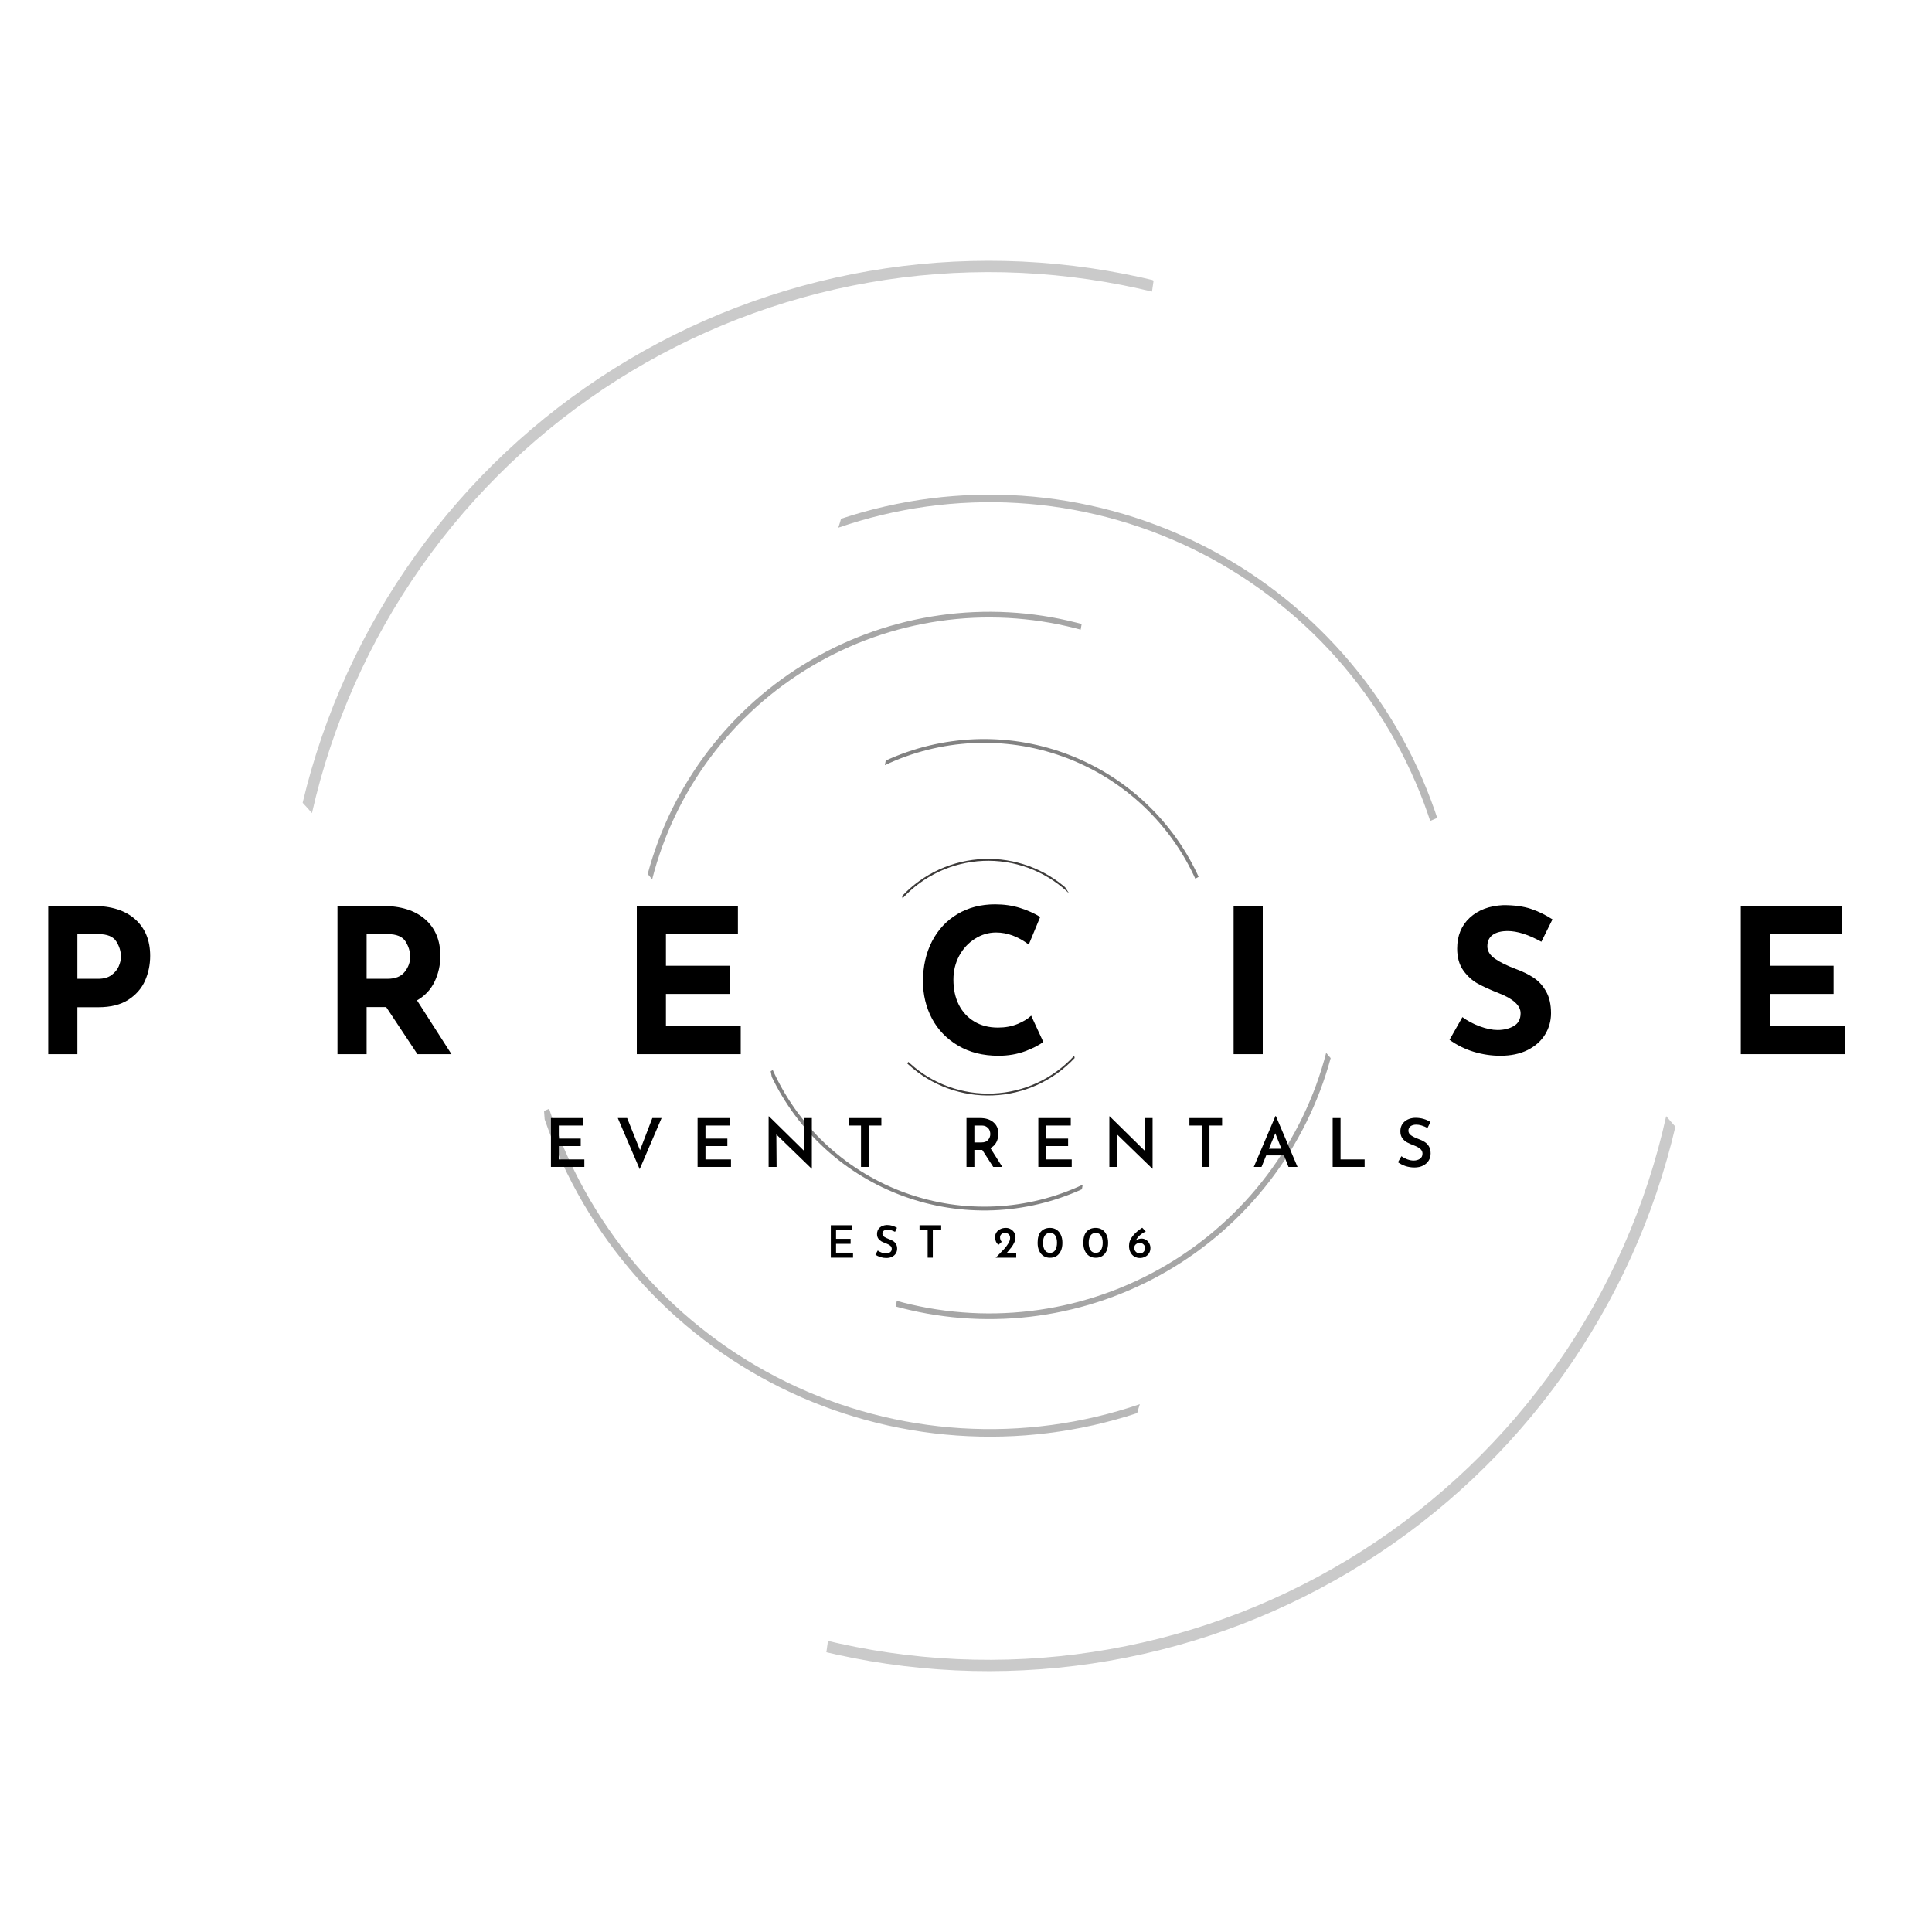 <svg xmlns="http://www.w3.org/2000/svg" xmlns:xlink="http://www.w3.org/1999/xlink" width="500" zoomAndPan="magnify" viewBox="0 0 375 375" height="500" preserveAspectRatio="xMidYMid meet" version="1.0"><defs><filter x="0%" y="0%" width="100%" height="100%" id="9dbcb844cc"><feColorMatrix values="0 0 0 0 1 0 0 0 0 1 0 0 0 0 1 0 0 0 1 0" color-interpolation-filters="sRGB"/></filter><g/><mask id="2bce1d1da6"><g filter="url(#9dbcb844cc)"><rect x="-37.5" width="450" fill="#000000" y="-37.5" height="450" fill-opacity="0.33"/></g></mask><clipPath id="726a702adf"><path d="M 49 45 L 317 45 L 317 320 L 49 320 Z M 49 45 " clip-rule="nonzero"/></clipPath><clipPath id="88412ae5c1"><path d="M -12.277 230.586 L 110.211 -4.969 L 378.371 134.473 L 255.883 370.031 Z M -12.277 230.586 " clip-rule="nonzero"/></clipPath><clipPath id="e6706d8193"><path d="M -12.277 230.586 L 110.211 -4.969 L 378.371 134.473 L 255.883 370.031 Z M -12.277 230.586 " clip-rule="nonzero"/></clipPath><clipPath id="85ceb640e0"><rect x="0" width="366" y="0" height="364"/></clipPath><mask id="85fcd6ebb5"><g filter="url(#9dbcb844cc)"><rect x="-37.5" width="450" fill="#000000" y="-37.5" height="450" fill-opacity="0.44"/></g></mask><clipPath id="ac13103ed5"><path d="M 9 7 L 183 7 L 183 190 L 9 190 Z M 9 7 " clip-rule="nonzero"/></clipPath><clipPath id="57633c95c4"><path d="M 191.816 192.656 L 15.273 205.375 L 0.773 4.148 L 177.316 -8.574 Z M 191.816 192.656 " clip-rule="nonzero"/></clipPath><clipPath id="075b6fad6b"><path d="M 191.816 192.656 L 15.273 205.375 L 0.773 4.148 L 177.316 -8.574 Z M 191.816 192.656 " clip-rule="nonzero"/></clipPath><clipPath id="2df0fa84fb"><rect x="0" width="192" y="0" height="197"/></clipPath><mask id="1eaf47011f"><g filter="url(#9dbcb844cc)"><rect x="-37.5" width="450" fill="#000000" y="-37.5" height="450" fill-opacity="0.55"/></g></mask><clipPath id="f4928a5fc9"><path d="M 26 23 L 160 23 L 160 162 L 26 162 Z M 26 23 " clip-rule="nonzero"/></clipPath><clipPath id="6b3a2ef71c"><path d="M 191.645 71.383 L 126.328 187.816 L -5.801 113.695 L 59.512 -2.734 Z M 191.645 71.383 " clip-rule="nonzero"/></clipPath><clipPath id="f1a44c0cf2"><path d="M 191.645 71.383 L 126.328 187.816 L -5.801 113.695 L 59.512 -2.734 Z M 191.645 71.383 " clip-rule="nonzero"/></clipPath><clipPath id="68151c4784"><rect x="0" width="186" y="0" height="185"/></clipPath><mask id="3efe17dd66"><g filter="url(#9dbcb844cc)"><rect x="-37.5" width="450" fill="#000000" y="-37.5" height="450" fill-opacity="0.77"/></g></mask><clipPath id="5902a9e8a1"><path d="M 11 7 L 95 7 L 95 99 L 11 99 Z M 11 7 " clip-rule="nonzero"/></clipPath><clipPath id="009ea4713f"><path d="M 105.773 94.848 L 18.723 110.805 L 0.465 11.215 L 87.516 -4.742 Z M 105.773 94.848 " clip-rule="nonzero"/></clipPath><clipPath id="edb0ea1c43"><path d="M 105.773 94.848 L 18.723 110.805 L 0.465 11.215 L 87.516 -4.742 Z M 105.773 94.848 " clip-rule="nonzero"/></clipPath><clipPath id="deab9dc2f2"><rect x="0" width="106" y="0" height="107"/></clipPath><clipPath id="44edc1e0af"><path d="M 175 166 L 209 166 L 209 213 L 175 213 Z M 175 166 " clip-rule="nonzero"/></clipPath><clipPath id="32e94b4eb6"><path d="M 159.402 180.34 L 196.672 156.484 L 224.164 199.441 L 186.895 223.293 Z M 159.402 180.34 " clip-rule="nonzero"/></clipPath><clipPath id="49bea0749d"><path d="M 159.402 180.34 L 196.672 156.484 L 224.164 199.441 L 186.895 223.293 Z M 159.402 180.34 " clip-rule="nonzero"/></clipPath></defs><g fill="#000000" fill-opacity="1"><g transform="translate(160.401, 244.115)"><g><path d="M 5.047 -6.297 L 5.047 -5.328 L 1.875 -5.328 L 1.875 -3.656 L 4.703 -3.656 L 4.703 -2.688 L 1.875 -2.688 L 1.875 -0.969 L 5.172 -0.969 L 5.172 0 L 0.859 0 L 0.859 -6.297 Z M 5.047 -6.297 "/></g></g></g><g fill="#000000" fill-opacity="1"><g transform="translate(169.558, 244.115)"><g><path d="M 4.172 -5.016 C 3.629 -5.297 3.148 -5.438 2.734 -5.438 C 2.422 -5.438 2.172 -5.367 1.984 -5.234 C 1.805 -5.098 1.719 -4.91 1.719 -4.672 C 1.719 -4.43 1.828 -4.227 2.047 -4.062 C 2.273 -3.906 2.598 -3.75 3.016 -3.594 C 3.328 -3.488 3.594 -3.363 3.812 -3.219 C 4.031 -3.082 4.211 -2.891 4.359 -2.641 C 4.504 -2.398 4.578 -2.098 4.578 -1.734 C 4.578 -1.398 4.492 -1.098 4.328 -0.828 C 4.16 -0.555 3.914 -0.336 3.594 -0.172 C 3.281 -0.016 2.906 0.062 2.469 0.062 C 2.094 0.062 1.719 0.004 1.344 -0.109 C 0.977 -0.223 0.648 -0.383 0.359 -0.594 L 0.812 -1.391 C 1.031 -1.223 1.285 -1.086 1.578 -0.984 C 1.867 -0.879 2.133 -0.828 2.375 -0.828 C 2.688 -0.828 2.957 -0.898 3.188 -1.047 C 3.414 -1.191 3.531 -1.414 3.531 -1.719 C 3.531 -1.969 3.43 -2.172 3.234 -2.328 C 3.047 -2.492 2.781 -2.641 2.438 -2.766 C 2.07 -2.898 1.77 -3.031 1.531 -3.156 C 1.301 -3.289 1.098 -3.473 0.922 -3.703 C 0.754 -3.941 0.672 -4.238 0.672 -4.594 C 0.672 -5.102 0.844 -5.516 1.188 -5.828 C 1.539 -6.141 2.004 -6.312 2.578 -6.344 C 2.992 -6.344 3.359 -6.289 3.672 -6.188 C 3.984 -6.094 4.273 -5.961 4.547 -5.797 Z M 4.172 -5.016 "/></g></g></g><g fill="#000000" fill-opacity="1"><g transform="translate(178.057, 244.115)"><g><path d="M 4.625 -6.297 L 4.625 -5.328 L 3 -5.328 L 3 0 L 2 0 L 2 -5.328 L 0.422 -5.328 L 0.422 -6.297 Z M 4.625 -6.297 "/></g></g></g><g fill="#000000" fill-opacity="1"><g transform="translate(186.564, 244.115)"><g/></g></g><g fill="#000000" fill-opacity="1"><g transform="translate(192.795, 244.115)"><g><path d="M 4.453 -0.969 L 4.453 0 L 0.469 0 L 0.781 -0.312 C 1.352 -0.883 1.801 -1.348 2.125 -1.703 C 2.445 -2.066 2.719 -2.43 2.938 -2.797 C 3.156 -3.16 3.266 -3.508 3.266 -3.844 C 3.266 -4.156 3.164 -4.395 2.969 -4.562 C 2.781 -4.727 2.547 -4.812 2.266 -4.812 C 1.961 -4.812 1.727 -4.723 1.562 -4.547 C 1.395 -4.379 1.312 -4.188 1.312 -3.969 C 1.312 -3.613 1.422 -3.316 1.641 -3.078 L 1.031 -2.516 C 0.82 -2.629 0.648 -2.832 0.516 -3.125 C 0.391 -3.426 0.328 -3.703 0.328 -3.953 C 0.328 -4.266 0.41 -4.562 0.578 -4.844 C 0.742 -5.125 0.988 -5.348 1.312 -5.516 C 1.633 -5.691 2.008 -5.781 2.438 -5.781 C 2.801 -5.781 3.125 -5.691 3.406 -5.516 C 3.695 -5.348 3.922 -5.125 4.078 -4.844 C 4.234 -4.562 4.312 -4.258 4.312 -3.938 C 4.312 -3.602 4.234 -3.273 4.078 -2.953 C 3.93 -2.629 3.754 -2.328 3.547 -2.047 C 3.336 -1.773 3.039 -1.414 2.656 -0.969 Z M 4.453 -0.969 "/></g></g></g><g fill="#000000" fill-opacity="1"><g transform="translate(201.104, 244.115)"><g><path d="M 2.703 0.016 C 2.242 0.023 1.832 -0.082 1.469 -0.312 C 1.102 -0.539 0.816 -0.875 0.609 -1.312 C 0.398 -1.75 0.297 -2.27 0.297 -2.875 C 0.297 -3.863 0.508 -4.594 0.938 -5.062 C 1.375 -5.539 1.961 -5.781 2.703 -5.781 C 3.172 -5.781 3.586 -5.664 3.953 -5.438 C 4.316 -5.207 4.598 -4.875 4.797 -4.438 C 5.004 -4.008 5.109 -3.488 5.109 -2.875 C 5.109 -2.258 5.004 -1.734 4.797 -1.297 C 4.586 -0.859 4.301 -0.523 3.938 -0.297 C 3.582 -0.078 3.172 0.023 2.703 0.016 Z M 2.703 -0.938 C 3.16 -0.938 3.5 -1.113 3.719 -1.469 C 3.945 -1.832 4.062 -2.312 4.062 -2.906 C 4.062 -3.488 3.945 -3.953 3.719 -4.297 C 3.5 -4.641 3.16 -4.805 2.703 -4.797 C 2.254 -4.805 1.914 -4.633 1.688 -4.281 C 1.457 -3.938 1.344 -3.469 1.344 -2.875 C 1.344 -2.289 1.457 -1.82 1.688 -1.469 C 1.914 -1.113 2.254 -0.938 2.703 -0.938 Z M 2.703 -0.938 "/></g></g></g><g fill="#000000" fill-opacity="1"><g transform="translate(209.975, 244.115)"><g><path d="M 2.703 0.016 C 2.242 0.023 1.832 -0.082 1.469 -0.312 C 1.102 -0.539 0.816 -0.875 0.609 -1.312 C 0.398 -1.75 0.297 -2.27 0.297 -2.875 C 0.297 -3.863 0.508 -4.594 0.938 -5.062 C 1.375 -5.539 1.961 -5.781 2.703 -5.781 C 3.172 -5.781 3.586 -5.664 3.953 -5.438 C 4.316 -5.207 4.598 -4.875 4.797 -4.438 C 5.004 -4.008 5.109 -3.488 5.109 -2.875 C 5.109 -2.258 5.004 -1.734 4.797 -1.297 C 4.586 -0.859 4.301 -0.523 3.938 -0.297 C 3.582 -0.078 3.172 0.023 2.703 0.016 Z M 2.703 -0.938 C 3.16 -0.938 3.5 -1.113 3.719 -1.469 C 3.945 -1.832 4.062 -2.312 4.062 -2.906 C 4.062 -3.488 3.945 -3.953 3.719 -4.297 C 3.5 -4.641 3.16 -4.805 2.703 -4.797 C 2.254 -4.805 1.914 -4.633 1.688 -4.281 C 1.457 -3.938 1.344 -3.469 1.344 -2.875 C 1.344 -2.289 1.457 -1.82 1.688 -1.469 C 1.914 -1.113 2.254 -0.938 2.703 -0.938 Z M 2.703 -0.938 "/></g></g></g><g fill="#000000" fill-opacity="1"><g transform="translate(218.846, 244.115)"><g><path d="M 2.75 -3.703 C 3.039 -3.703 3.316 -3.625 3.578 -3.469 C 3.836 -3.312 4.047 -3.094 4.203 -2.812 C 4.367 -2.531 4.453 -2.219 4.453 -1.875 C 4.453 -1.488 4.359 -1.145 4.172 -0.844 C 3.984 -0.551 3.727 -0.328 3.406 -0.172 C 3.094 -0.016 2.766 0.062 2.422 0.062 C 2.016 0.062 1.648 -0.031 1.328 -0.219 C 1.016 -0.406 0.766 -0.676 0.578 -1.031 C 0.391 -1.395 0.297 -1.816 0.297 -2.297 C 0.297 -2.973 0.535 -3.609 1.016 -4.203 C 1.492 -4.797 2.109 -5.332 2.859 -5.812 L 3.547 -5.078 C 3.055 -4.859 2.645 -4.586 2.312 -4.266 C 1.988 -3.953 1.75 -3.625 1.594 -3.281 C 1.883 -3.562 2.27 -3.703 2.75 -3.703 Z M 2.375 -0.828 C 2.676 -0.828 2.922 -0.922 3.109 -1.109 C 3.305 -1.305 3.406 -1.562 3.406 -1.875 C 3.406 -2.164 3.305 -2.398 3.109 -2.578 C 2.922 -2.766 2.676 -2.859 2.375 -2.859 C 2.082 -2.859 1.832 -2.77 1.625 -2.594 C 1.426 -2.426 1.328 -2.223 1.328 -1.984 L 1.328 -1.812 C 1.328 -1.645 1.375 -1.484 1.469 -1.328 C 1.562 -1.18 1.688 -1.062 1.844 -0.969 C 2.008 -0.875 2.188 -0.828 2.375 -0.828 Z M 2.375 -0.828 "/></g></g></g><g mask="url(#2bce1d1da6)"><g transform="matrix(1, 0, 0, 1, 9, 5)"><g clip-path="url(#85ceb640e0)"><g clip-path="url(#726a702adf)"><g clip-path="url(#88412ae5c1)"><g clip-path="url(#e6706d8193)"><path fill="#5d5d5d" d="M 49.746 150.82 C 50.258 148.66 50.824 146.52 51.441 144.387 C 52.062 142.258 52.73 140.145 53.449 138.047 C 54.172 135.949 54.941 133.871 55.762 131.812 C 56.586 129.754 57.457 127.715 58.375 125.695 C 59.297 123.68 60.266 121.684 61.285 119.715 C 62.301 117.742 63.367 115.801 64.477 113.879 C 65.59 111.961 66.746 110.07 67.953 108.207 C 69.156 106.348 70.402 104.516 71.695 102.711 C 72.988 100.91 74.324 99.141 75.703 97.406 C 77.082 95.668 78.504 93.965 79.965 92.297 C 81.426 90.629 82.926 89 84.469 87.402 C 86.008 85.809 87.586 84.25 89.203 82.734 C 90.82 81.215 92.473 79.738 94.16 78.301 C 95.848 76.863 97.57 75.465 99.328 74.109 C 101.082 72.758 102.871 71.445 104.691 70.18 C 106.512 68.91 108.359 67.688 110.238 66.512 C 112.117 65.332 114.023 64.203 115.957 63.117 C 117.895 62.031 119.852 60.996 121.836 60.008 C 123.82 59.016 125.828 58.074 127.859 57.184 C 129.891 56.293 131.941 55.449 134.012 54.656 C 136.082 53.863 138.172 53.121 140.277 52.43 C 142.387 51.742 144.508 51.102 146.648 50.512 C 148.785 49.926 150.938 49.391 153.102 48.906 C 155.266 48.422 157.441 47.992 159.625 47.617 C 161.809 47.238 164.004 46.914 166.203 46.641 C 168.406 46.371 170.609 46.152 172.824 45.988 C 175.035 45.824 177.25 45.715 179.465 45.66 C 181.684 45.602 183.898 45.602 186.117 45.652 C 188.332 45.703 190.547 45.809 192.758 45.969 C 194.973 46.129 197.18 46.34 199.379 46.605 C 201.582 46.871 203.773 47.191 205.961 47.566 C 208.148 47.938 210.324 48.363 212.488 48.844 C 213.289 49.016 214.098 49.207 214.922 49.406 L 214.602 51.598 C 213.742 51.391 212.879 51.188 212.008 50.996 C 209.863 50.523 207.707 50.102 205.539 49.73 C 203.371 49.363 201.199 49.047 199.016 48.785 C 196.836 48.52 194.648 48.312 192.453 48.156 C 190.262 48 188.066 47.898 185.871 47.848 C 183.672 47.801 181.477 47.809 179.277 47.867 C 177.082 47.926 174.887 48.039 172.695 48.207 C 170.504 48.371 168.316 48.594 166.137 48.867 C 163.957 49.141 161.781 49.469 159.617 49.848 C 157.453 50.227 155.301 50.66 153.156 51.145 C 151.012 51.633 148.883 52.168 146.766 52.758 C 144.648 53.348 142.547 53.992 140.461 54.684 C 138.375 55.375 136.305 56.121 134.258 56.914 C 132.207 57.707 130.18 58.551 128.172 59.445 C 126.16 60.34 124.176 61.281 122.215 62.273 C 120.254 63.262 118.316 64.301 116.406 65.387 C 114.492 66.473 112.609 67.605 110.754 68.781 C 108.898 69.957 107.074 71.18 105.277 72.449 C 103.48 73.715 101.719 75.027 99.984 76.379 C 98.254 77.734 96.555 79.129 94.895 80.566 C 93.23 82 91.602 83.477 90.012 84.992 C 88.422 86.512 86.867 88.066 85.352 89.656 C 83.836 91.25 82.363 92.879 80.926 94.543 C 79.492 96.207 78.098 97.906 76.746 99.637 C 75.395 101.371 74.086 103.137 72.82 104.934 C 71.555 106.73 70.332 108.555 69.156 110.414 C 67.98 112.27 66.848 114.156 65.766 116.066 C 64.68 117.977 63.645 119.914 62.656 121.879 C 61.668 123.84 60.727 125.828 59.832 127.836 C 58.941 129.844 58.102 131.875 57.309 133.926 C 56.516 135.973 55.773 138.043 55.082 140.129 C 54.391 142.215 53.75 144.316 53.164 146.434 C 52.574 148.555 52.039 150.684 51.555 152.828 C 50.965 152.148 50.371 151.477 49.75 150.82 Z M 151.707 313.5 C 152.414 313.668 153.117 313.832 153.832 313.988 C 155.984 314.465 158.145 314.887 160.316 315.258 C 162.488 315.629 164.668 315.945 166.855 316.207 C 169.043 316.469 171.238 316.68 173.434 316.832 C 175.633 316.988 177.832 317.09 180.035 317.137 C 182.238 317.184 184.441 317.176 186.645 317.117 C 188.848 317.055 191.047 316.941 193.242 316.773 C 195.441 316.602 197.633 316.379 199.82 316.105 C 202.004 315.828 204.184 315.496 206.352 315.113 C 208.523 314.73 210.68 314.293 212.828 313.805 C 214.977 313.316 217.113 312.773 219.234 312.18 C 221.355 311.586 223.465 310.941 225.555 310.242 C 227.645 309.543 229.715 308.797 231.77 307.996 C 233.82 307.199 235.855 306.348 237.867 305.449 C 239.879 304.551 241.867 303.602 243.832 302.605 C 245.797 301.609 247.738 300.566 249.652 299.473 C 251.566 298.383 253.449 297.246 255.309 296.059 C 257.168 294.875 258.996 293.648 260.793 292.371 C 262.59 291.098 264.355 289.781 266.09 288.422 C 267.82 287.059 269.52 285.656 271.184 284.215 C 272.848 282.77 274.477 281.285 276.07 279.762 C 277.66 278.238 279.215 276.676 280.727 275.074 C 282.242 273.477 283.719 271.84 285.152 270.168 C 286.586 268.492 287.98 266.785 289.328 265.047 C 290.68 263.305 291.988 261.531 293.25 259.727 C 294.516 257.922 295.734 256.086 296.906 254.223 C 298.082 252.355 299.207 250.465 300.289 248.543 C 301.371 246.625 302.402 244.68 303.387 242.707 C 304.375 240.738 305.309 238.742 306.195 236.727 C 307.086 234.711 307.922 232.672 308.711 230.613 C 309.496 228.555 310.234 226.48 310.918 224.387 C 311.605 222.293 312.238 220.184 312.82 218.055 C 313.402 215.93 313.93 213.793 314.406 211.641 C 314.992 212.332 315.586 213.016 316.199 213.684 C 315.691 215.848 315.133 217.996 314.52 220.133 C 313.91 222.27 313.246 224.391 312.531 226.496 C 311.816 228.602 311.051 230.688 310.234 232.754 C 309.418 234.82 308.551 236.867 307.637 238.891 C 306.719 240.918 305.754 242.918 304.738 244.898 C 303.727 246.875 302.664 248.828 301.555 250.754 C 300.449 252.68 299.293 254.578 298.09 256.449 C 296.891 258.32 295.645 260.16 294.352 261.969 C 293.062 263.777 291.727 265.555 290.352 267.297 C 288.973 269.043 287.555 270.754 286.094 272.43 C 284.633 274.105 283.133 275.742 281.594 277.344 C 280.051 278.945 278.473 280.512 276.855 282.035 C 275.238 283.562 273.586 285.047 271.898 286.492 C 270.211 287.938 268.484 289.34 266.73 290.699 C 264.973 292.062 263.184 293.379 261.359 294.652 C 259.539 295.926 257.688 297.156 255.805 298.34 C 253.926 299.523 252.016 300.66 250.078 301.75 C 248.145 302.84 246.18 303.883 244.195 304.879 C 242.207 305.875 240.195 306.82 238.16 307.719 C 236.129 308.617 234.074 309.465 232 310.262 C 229.926 311.059 227.832 311.805 225.719 312.5 C 223.609 313.195 221.484 313.836 219.34 314.43 C 217.199 315.02 215.043 315.559 212.875 316.047 C 210.703 316.535 208.523 316.969 206.336 317.348 C 204.145 317.727 201.949 318.055 199.742 318.328 C 197.535 318.602 195.324 318.824 193.109 318.988 C 190.891 319.152 188.672 319.266 186.449 319.324 C 184.23 319.383 182.008 319.387 179.785 319.336 C 177.562 319.285 175.344 319.18 173.125 319.02 C 170.91 318.863 168.695 318.648 166.492 318.383 C 164.285 318.117 162.086 317.797 159.895 317.426 C 157.703 317.051 155.523 316.625 153.352 316.145 C 152.699 316 152.043 315.848 151.395 315.695 Z M 151.707 313.5 " fill-opacity="1" fill-rule="evenodd"/></g></g></g></g></g></g><g mask="url(#85fcd6ebb5)"><g transform="matrix(1, 0, 0, 1, 96, 89)"><g clip-path="url(#2df0fa84fb)"><g clip-path="url(#ac13103ed5)"><g clip-path="url(#57633c95c4)"><g clip-path="url(#075b6fad6b)"><path fill="#5d5d5d" d="M 124.727 185.281 C 123.32 185.746 121.902 186.176 120.477 186.566 C 119.047 186.961 117.613 187.32 116.168 187.645 C 114.719 187.969 113.27 188.258 111.809 188.512 C 110.348 188.766 108.887 188.98 107.414 189.164 C 105.945 189.348 104.473 189.492 102.996 189.605 C 101.516 189.715 100.039 189.789 98.559 189.828 C 97.078 189.867 95.598 189.871 94.113 189.836 C 92.633 189.805 91.156 189.734 89.676 189.629 C 88.199 189.523 86.727 189.383 85.254 189.207 C 83.785 189.031 82.32 188.816 80.859 188.57 C 79.398 188.324 77.945 188.039 76.5 187.723 C 75.051 187.402 73.613 187.051 72.184 186.66 C 70.754 186.273 69.336 185.848 67.926 185.391 C 66.52 184.934 65.121 184.445 63.734 183.918 C 62.352 183.395 60.98 182.836 59.621 182.242 C 58.266 181.652 56.922 181.027 55.594 180.371 C 54.266 179.711 52.957 179.023 51.66 178.305 C 50.367 177.582 49.09 176.832 47.832 176.047 C 46.578 175.266 45.34 174.453 44.121 173.609 C 42.902 172.766 41.707 171.895 40.531 170.992 C 39.355 170.094 38.199 169.164 37.07 168.207 C 35.941 167.25 34.832 166.266 33.75 165.254 C 32.668 164.242 31.609 163.207 30.578 162.145 C 29.547 161.082 28.539 159.996 27.559 158.887 C 26.582 157.773 25.629 156.641 24.703 155.48 C 23.781 154.324 22.883 153.145 22.016 151.945 C 21.148 150.742 20.312 149.523 19.504 148.281 C 18.695 147.039 17.918 145.777 17.172 144.5 C 16.426 143.219 15.711 141.926 15.027 140.609 C 14.344 139.297 13.691 137.965 13.074 136.621 C 12.457 135.273 11.871 133.914 11.316 132.539 C 10.762 131.168 10.246 129.777 9.758 128.379 C 9.578 127.863 9.402 127.336 9.227 126.797 L 10.586 126.211 C 10.77 126.773 10.957 127.336 11.152 127.898 C 11.633 129.285 12.148 130.66 12.695 132.023 C 13.246 133.383 13.824 134.73 14.441 136.066 C 15.055 137.398 15.699 138.715 16.379 140.02 C 17.059 141.32 17.77 142.605 18.508 143.871 C 19.25 145.137 20.023 146.387 20.824 147.617 C 21.629 148.844 22.461 150.055 23.32 151.242 C 24.184 152.43 25.074 153.598 25.992 154.742 C 26.914 155.887 27.859 157.008 28.832 158.109 C 29.805 159.207 30.805 160.281 31.832 161.332 C 32.859 162.379 33.91 163.402 34.988 164.402 C 36.062 165.398 37.164 166.371 38.289 167.316 C 39.414 168.258 40.559 169.176 41.73 170.062 C 42.898 170.953 44.086 171.812 45.297 172.641 C 46.512 173.469 47.742 174.27 48.992 175.039 C 50.242 175.809 51.508 176.547 52.797 177.254 C 54.082 177.961 55.387 178.637 56.703 179.281 C 58.023 179.926 59.359 180.535 60.707 181.113 C 62.059 181.691 63.418 182.238 64.797 182.75 C 66.172 183.262 67.559 183.738 68.961 184.184 C 70.359 184.625 71.77 185.035 73.188 185.41 C 74.605 185.785 76.035 186.125 77.473 186.43 C 78.906 186.734 80.352 187.004 81.801 187.238 C 83.25 187.473 84.703 187.668 86.16 187.832 C 87.621 187.996 89.082 188.121 90.547 188.215 C 92.012 188.305 93.48 188.359 94.949 188.379 C 96.414 188.398 97.883 188.383 99.352 188.332 C 100.816 188.277 102.281 188.191 103.746 188.066 C 105.207 187.941 106.668 187.781 108.121 187.586 C 109.578 187.391 111.027 187.16 112.469 186.895 C 113.914 186.625 115.352 186.324 116.781 185.988 C 118.207 185.652 119.629 185.281 121.039 184.875 C 122.449 184.469 123.852 184.027 125.238 183.551 C 125.059 184.125 124.883 184.695 124.727 185.277 Z M 181.602 70.344 C 181.449 69.883 181.297 69.426 181.137 68.965 C 180.656 67.574 180.141 66.195 179.59 64.828 C 179.039 63.465 178.457 62.113 177.84 60.777 C 177.227 59.441 176.578 58.121 175.895 56.816 C 175.215 55.512 174.504 54.223 173.758 52.953 C 173.016 51.684 172.238 50.434 171.434 49.199 C 170.629 47.969 169.793 46.758 168.93 45.566 C 168.062 44.375 167.168 43.207 166.246 42.059 C 165.324 40.914 164.375 39.789 163.398 38.688 C 162.422 37.59 161.418 36.512 160.387 35.461 C 159.355 34.41 158.301 33.387 157.219 32.387 C 156.141 31.387 155.035 30.414 153.906 29.469 C 152.777 28.523 151.629 27.609 150.453 26.719 C 149.281 25.832 148.086 24.973 146.871 24.141 C 145.656 23.312 144.422 22.512 143.164 21.742 C 141.91 20.973 140.637 20.234 139.348 19.527 C 138.055 18.82 136.75 18.145 135.426 17.504 C 134.102 16.859 132.762 16.25 131.406 15.676 C 130.055 15.098 128.688 14.555 127.305 14.043 C 125.926 13.535 124.531 13.059 123.129 12.617 C 121.727 12.176 120.312 11.77 118.887 11.395 C 117.465 11.023 116.031 10.688 114.59 10.387 C 113.148 10.082 111.703 9.816 110.25 9.586 C 108.797 9.355 107.336 9.16 105.875 9 C 104.41 8.844 102.945 8.719 101.477 8.633 C 100.008 8.543 98.535 8.492 97.062 8.477 C 95.594 8.465 94.121 8.484 92.652 8.543 C 91.18 8.598 89.711 8.691 88.246 8.82 C 86.777 8.949 85.316 9.113 83.859 9.316 C 82.402 9.516 80.949 9.754 79.504 10.027 C 78.055 10.297 76.617 10.605 75.188 10.949 C 73.754 11.289 72.332 11.668 70.922 12.082 C 69.508 12.492 68.105 12.941 66.715 13.422 C 66.902 12.848 67.086 12.273 67.25 11.688 C 68.656 11.219 70.078 10.785 71.508 10.387 C 72.938 9.984 74.375 9.621 75.824 9.293 C 77.27 8.961 78.723 8.668 80.188 8.41 C 81.648 8.148 83.117 7.926 84.59 7.738 C 86.062 7.551 87.539 7.402 89.02 7.285 C 90.496 7.168 91.98 7.09 93.465 7.047 C 94.949 7.004 96.434 6.996 97.918 7.027 C 99.402 7.055 100.883 7.121 102.363 7.219 C 103.848 7.32 105.324 7.461 106.797 7.633 C 108.273 7.805 109.742 8.016 111.207 8.258 C 112.672 8.504 114.129 8.785 115.578 9.102 C 117.031 9.414 118.473 9.766 119.906 10.152 C 121.34 10.539 122.762 10.957 124.176 11.414 C 125.59 11.867 126.988 12.359 128.379 12.883 C 129.77 13.406 131.145 13.961 132.508 14.555 C 133.867 15.145 135.215 15.766 136.547 16.422 C 137.879 17.078 139.195 17.766 140.492 18.488 C 141.789 19.207 143.07 19.957 144.332 20.742 C 145.594 21.523 146.836 22.336 148.059 23.18 C 149.281 24.023 150.48 24.895 151.66 25.797 C 152.84 26.699 153.996 27.629 155.133 28.586 C 156.266 29.543 157.375 30.527 158.465 31.539 C 159.551 32.551 160.609 33.59 161.645 34.652 C 162.684 35.715 163.691 36.805 164.676 37.918 C 165.656 39.031 166.613 40.164 167.539 41.324 C 168.469 42.484 169.367 43.664 170.238 44.867 C 171.105 46.07 171.945 47.293 172.758 48.539 C 173.566 49.781 174.348 51.047 175.098 52.328 C 175.844 53.609 176.562 54.91 177.246 56.227 C 177.934 57.543 178.586 58.875 179.207 60.223 C 179.828 61.57 180.414 62.934 180.969 64.312 C 181.523 65.691 182.047 67.078 182.531 68.48 C 182.676 68.906 182.82 69.332 182.961 69.754 Z M 181.602 70.344 " fill-opacity="1" fill-rule="evenodd"/></g></g></g></g></g></g><g mask="url(#1eaf47011f)"><g transform="matrix(1, 0, 0, 1, 99, 95)"><g clip-path="url(#68151c4784)"><g clip-path="url(#f4928a5fc9)"><g clip-path="url(#6b3a2ef71c)"><g clip-path="url(#f1a44c0cf2)"><path fill="#5d5d5d" d="M 159.281 110.383 C 158.992 111.457 158.672 112.523 158.328 113.578 C 157.984 114.637 157.617 115.688 157.223 116.727 C 156.828 117.766 156.41 118.797 155.965 119.816 C 155.52 120.836 155.051 121.844 154.555 122.84 C 154.062 123.836 153.547 124.82 153.004 125.793 C 152.465 126.762 151.898 127.723 151.309 128.664 C 150.723 129.609 150.113 130.539 149.48 131.453 C 148.848 132.367 148.191 133.266 147.516 134.148 C 146.836 135.031 146.141 135.898 145.422 136.746 C 144.703 137.594 143.965 138.426 143.203 139.238 C 142.445 140.051 141.668 140.844 140.867 141.621 C 140.07 142.395 139.254 143.148 138.422 143.883 C 137.586 144.621 136.734 145.336 135.867 146.027 C 134.996 146.723 134.109 147.395 133.211 148.047 C 132.309 148.695 131.391 149.324 130.457 149.934 C 129.527 150.539 128.578 151.121 127.617 151.684 C 126.656 152.242 125.684 152.777 124.699 153.293 C 123.711 153.805 122.711 154.293 121.703 154.758 C 120.691 155.223 119.668 155.664 118.637 156.078 C 117.605 156.492 116.566 156.883 115.516 157.246 C 114.465 157.609 113.402 157.949 112.336 158.262 C 111.27 158.574 110.195 158.863 109.113 159.121 C 108.031 159.383 106.945 159.617 105.852 159.824 C 104.762 160.031 103.664 160.215 102.562 160.367 C 101.461 160.523 100.355 160.652 99.25 160.75 C 98.141 160.852 97.031 160.926 95.922 160.973 C 94.809 161.02 93.699 161.039 92.586 161.035 C 91.473 161.027 90.363 160.992 89.25 160.93 C 88.141 160.871 87.031 160.781 85.926 160.668 C 84.82 160.551 83.719 160.41 82.617 160.242 C 81.52 160.074 80.426 159.879 79.336 159.656 C 78.246 159.434 77.16 159.188 76.082 158.914 C 75.684 158.812 75.281 158.707 74.871 158.594 L 75.066 157.496 C 75.496 157.617 75.926 157.73 76.359 157.84 C 77.426 158.113 78.5 158.359 79.582 158.578 C 80.66 158.797 81.746 158.992 82.836 159.156 C 83.926 159.324 85.02 159.461 86.113 159.574 C 87.211 159.688 88.309 159.773 89.41 159.832 C 90.512 159.895 91.613 159.926 92.715 159.93 C 93.816 159.938 94.918 159.914 96.02 159.863 C 97.121 159.816 98.219 159.742 99.316 159.637 C 100.414 159.535 101.512 159.406 102.602 159.25 C 103.691 159.094 104.777 158.91 105.863 158.703 C 106.945 158.492 108.02 158.258 109.09 157.996 C 110.16 157.73 111.227 157.445 112.281 157.129 C 113.34 156.816 114.387 156.477 115.426 156.109 C 116.465 155.746 117.496 155.355 118.52 154.938 C 119.539 154.523 120.547 154.082 121.547 153.617 C 122.547 153.152 123.535 152.66 124.508 152.148 C 125.484 151.633 126.445 151.098 127.395 150.535 C 128.344 149.977 129.281 149.391 130.199 148.785 C 131.121 148.18 132.023 147.551 132.914 146.898 C 133.805 146.246 134.676 145.574 135.535 144.883 C 136.391 144.188 137.23 143.473 138.051 142.738 C 138.875 142.004 139.676 141.25 140.461 140.477 C 141.246 139.703 142.012 138.91 142.758 138.098 C 143.504 137.285 144.23 136.457 144.934 135.609 C 145.641 134.762 146.324 133.898 146.988 133.016 C 147.648 132.137 148.293 131.242 148.91 130.328 C 149.531 129.418 150.125 128.488 150.699 127.547 C 151.273 126.609 151.824 125.652 152.352 124.684 C 152.879 123.715 153.383 122.734 153.859 121.742 C 154.34 120.75 154.793 119.746 155.223 118.73 C 155.652 117.715 156.059 116.691 156.438 115.656 C 156.816 114.621 157.172 113.578 157.5 112.527 C 157.828 111.473 158.133 110.414 158.406 109.348 C 158.691 109.699 158.98 110.043 159.281 110.383 Z M 110.758 27.215 C 110.406 27.121 110.059 27.027 109.703 26.934 C 108.633 26.664 107.555 26.418 106.473 26.195 C 105.387 25.977 104.301 25.781 103.207 25.617 C 102.117 25.449 101.02 25.309 99.922 25.199 C 98.82 25.086 97.719 25 96.617 24.941 C 95.512 24.883 94.41 24.852 93.305 24.848 C 92.199 24.84 91.094 24.863 89.988 24.914 C 88.887 24.965 87.785 25.039 86.684 25.145 C 85.582 25.246 84.488 25.379 83.395 25.535 C 82.301 25.695 81.211 25.879 80.125 26.09 C 79.039 26.301 77.961 26.539 76.887 26.801 C 75.816 27.066 74.75 27.355 73.691 27.672 C 72.633 27.988 71.582 28.332 70.539 28.699 C 69.496 29.066 68.465 29.461 67.441 29.879 C 66.418 30.297 65.406 30.742 64.406 31.211 C 63.406 31.68 62.418 32.172 61.441 32.688 C 60.465 33.203 59.5 33.746 58.551 34.309 C 57.598 34.875 56.664 35.461 55.742 36.07 C 54.82 36.68 53.914 37.312 53.023 37.969 C 52.133 38.621 51.262 39.297 50.402 39.996 C 49.547 40.691 48.707 41.41 47.883 42.148 C 47.062 42.887 46.258 43.645 45.473 44.426 C 44.688 45.203 43.922 46 43.18 46.812 C 42.434 47.629 41.707 48.465 41.004 49.316 C 40.297 50.164 39.613 51.035 38.953 51.918 C 38.289 52.805 37.648 53.703 37.031 54.621 C 36.414 55.535 35.82 56.465 35.246 57.41 C 34.676 58.359 34.125 59.316 33.602 60.289 C 33.074 61.262 32.574 62.246 32.098 63.242 C 31.621 64.238 31.168 65.246 30.742 66.266 C 30.312 67.285 29.91 68.312 29.535 69.352 C 29.156 70.391 28.805 71.438 28.48 72.496 C 28.156 73.551 27.855 74.613 27.582 75.688 C 27.301 75.332 27.016 74.98 26.715 74.633 C 27.004 73.559 27.32 72.488 27.66 71.426 C 28 70.367 28.367 69.312 28.758 68.27 C 29.152 67.227 29.566 66.191 30.012 65.168 C 30.453 64.145 30.918 63.133 31.41 62.133 C 31.902 61.133 32.418 60.145 32.957 59.168 C 33.496 58.195 34.059 57.234 34.645 56.285 C 35.234 55.336 35.844 54.402 36.473 53.484 C 37.105 52.566 37.758 51.664 38.434 50.777 C 39.109 49.891 39.809 49.023 40.527 48.168 C 41.246 47.316 41.984 46.48 42.742 45.664 C 43.5 44.848 44.277 44.051 45.078 43.273 C 45.875 42.492 46.691 41.734 47.523 40.996 C 48.359 40.258 49.211 39.539 50.082 38.84 C 50.949 38.145 51.836 37.469 52.738 36.812 C 53.641 36.16 54.559 35.527 55.492 34.918 C 56.426 34.309 57.375 33.723 58.336 33.16 C 59.297 32.594 60.273 32.055 61.262 31.539 C 62.25 31.023 63.25 30.531 64.262 30.066 C 65.273 29.598 66.297 29.156 67.328 28.738 C 68.363 28.32 69.406 27.93 70.461 27.562 C 71.512 27.195 72.574 26.855 73.641 26.539 C 74.711 26.223 75.789 25.938 76.871 25.672 C 77.953 25.41 79.043 25.176 80.141 24.965 C 81.234 24.754 82.332 24.574 83.438 24.418 C 84.539 24.262 85.648 24.133 86.758 24.031 C 87.867 23.93 88.98 23.852 90.094 23.805 C 91.207 23.758 92.32 23.738 93.438 23.742 C 94.551 23.75 95.664 23.781 96.777 23.844 C 97.891 23.902 99 23.992 100.109 24.105 C 101.219 24.223 102.324 24.363 103.426 24.531 C 104.527 24.699 105.625 24.895 106.719 25.117 C 107.809 25.34 108.898 25.586 109.977 25.863 C 110.301 25.945 110.629 26.031 110.949 26.117 Z M 110.758 27.215 " fill-opacity="1" fill-rule="evenodd"/></g></g></g></g></g></g><g mask="url(#3efe17dd66)"><g transform="matrix(1, 0, 0, 1, 138, 136)"><g clip-path="url(#deab9dc2f2)"><g clip-path="url(#5902a9e8a1)"><g clip-path="url(#009ea4713f)"><g clip-path="url(#edb0ea1c43)"><path fill="#5d5d5d" d="M 71.996 94.84 C 70.645 95.453 69.27 96 67.867 96.48 C 66.461 96.961 65.039 97.375 63.598 97.715 C 62.152 98.059 60.695 98.328 59.227 98.531 C 57.758 98.73 56.281 98.859 54.797 98.918 C 53.316 98.973 51.836 98.957 50.352 98.871 C 48.871 98.785 47.398 98.625 45.934 98.395 C 44.469 98.164 43.02 97.863 41.582 97.492 C 40.145 97.121 38.73 96.68 37.336 96.172 C 35.945 95.664 34.578 95.086 33.242 94.445 C 31.902 93.805 30.602 93.098 29.332 92.332 C 28.062 91.562 26.836 90.734 25.645 89.848 C 24.457 88.957 23.316 88.016 22.219 87.016 C 21.121 86.016 20.078 84.969 19.082 83.867 C 18.09 82.766 17.148 81.621 16.266 80.426 C 15.383 79.234 14.559 78.004 13.797 76.73 C 13.035 75.461 12.332 74.152 11.699 72.812 C 11.578 72.566 11.465 72.312 11.348 72.055 L 11.992 71.691 C 12.113 71.961 12.238 72.23 12.363 72.496 C 12.996 73.824 13.688 75.121 14.445 76.379 C 15.203 77.641 16.02 78.863 16.898 80.043 C 17.773 81.223 18.707 82.355 19.695 83.445 C 20.68 84.535 21.719 85.574 22.809 86.559 C 23.898 87.547 25.035 88.477 26.215 89.355 C 27.395 90.23 28.617 91.047 29.879 91.801 C 31.137 92.559 32.434 93.25 33.762 93.883 C 35.09 94.512 36.445 95.074 37.832 95.57 C 39.215 96.066 40.621 96.492 42.047 96.852 C 43.473 97.211 44.91 97.5 46.363 97.719 C 47.82 97.938 49.281 98.082 50.75 98.156 C 52.215 98.23 53.684 98.234 55.152 98.164 C 56.621 98.094 58.086 97.953 59.539 97.742 C 60.992 97.527 62.434 97.246 63.863 96.891 C 65.289 96.539 66.695 96.117 68.082 95.625 C 69.465 95.133 70.824 94.574 72.156 93.949 C 72.098 94.246 72.043 94.539 71.996 94.836 Z M 94.008 34.559 C 93.91 34.336 93.809 34.117 93.703 33.895 C 93.07 32.566 92.375 31.266 91.617 30.004 C 90.855 28.742 90.035 27.52 89.156 26.336 C 88.277 25.152 87.344 24.016 86.352 22.926 C 85.359 21.832 84.316 20.793 83.223 19.805 C 82.133 18.816 80.992 17.883 79.809 17.008 C 78.621 16.133 77.398 15.316 76.133 14.559 C 74.867 13.801 73.566 13.109 72.234 12.48 C 70.902 11.852 69.539 11.289 68.152 10.797 C 66.766 10.301 65.355 9.875 63.926 9.52 C 62.496 9.16 61.051 8.875 59.594 8.66 C 58.133 8.445 56.668 8.305 55.195 8.23 C 53.723 8.16 52.254 8.164 50.781 8.234 C 49.309 8.309 47.844 8.457 46.387 8.672 C 44.926 8.891 43.484 9.18 42.055 9.539 C 40.625 9.898 39.215 10.328 37.828 10.824 C 36.441 11.32 35.082 11.887 33.75 12.52 C 33.812 12.223 33.871 11.926 33.922 11.625 C 35.273 11.004 36.648 10.453 38.055 9.965 C 39.461 9.48 40.887 9.062 42.332 8.715 C 43.777 8.367 45.234 8.09 46.707 7.887 C 48.18 7.68 49.66 7.547 51.145 7.484 C 52.633 7.426 54.117 7.438 55.602 7.52 C 57.086 7.602 58.562 7.758 60.031 7.984 C 61.5 8.215 62.957 8.512 64.395 8.883 C 65.836 9.25 67.254 9.688 68.652 10.195 C 70.051 10.703 71.418 11.277 72.762 11.918 C 74.102 12.559 75.41 13.266 76.684 14.031 C 77.953 14.801 79.188 15.629 80.379 16.52 C 81.57 17.406 82.719 18.352 83.816 19.352 C 84.918 20.352 85.965 21.402 86.965 22.504 C 87.961 23.609 88.902 24.758 89.789 25.949 C 90.676 27.145 91.5 28.379 92.266 29.652 C 93.031 30.93 93.73 32.238 94.371 33.582 C 94.465 33.781 94.559 33.988 94.652 34.191 Z M 94.008 34.559 " fill-opacity="1" fill-rule="evenodd"/></g></g></g></g></g></g><g fill="#000000" fill-opacity="1"><g transform="translate(105.641, 226.497)"><g><path d="M 7.594 -9.484 L 7.594 -8.031 L 2.828 -8.031 L 2.828 -5.5 L 7.078 -5.5 L 7.078 -4.047 L 2.828 -4.047 L 2.828 -1.453 L 7.781 -1.453 L 7.781 0 L 1.297 0 L 1.297 -9.484 Z M 7.594 -9.484 "/></g></g></g><g fill="#000000" fill-opacity="1"><g transform="translate(119.429, 226.497)"><g><path d="M 8.984 -9.484 L 4.734 0.438 L 0.484 -9.484 L 2.297 -9.484 L 4.797 -3.25 L 7.188 -9.484 Z M 8.984 -9.484 "/></g></g></g><g fill="#000000" fill-opacity="1"><g transform="translate(134.103, 226.497)"><g><path d="M 7.594 -9.484 L 7.594 -8.031 L 2.828 -8.031 L 2.828 -5.5 L 7.078 -5.5 L 7.078 -4.047 L 2.828 -4.047 L 2.828 -1.453 L 7.781 -1.453 L 7.781 0 L 1.297 0 L 1.297 -9.484 Z M 7.594 -9.484 "/></g></g></g><g fill="#000000" fill-opacity="1"><g transform="translate(147.891, 226.497)"><g><path d="M 9.688 -9.484 L 9.688 0.344 L 9.641 0.344 L 2.797 -6.297 L 2.844 0 L 1.297 0 L 1.297 -9.812 L 1.375 -9.812 L 8.203 -3.094 L 8.172 -9.484 Z M 9.688 -9.484 "/></g></g></g><g fill="#000000" fill-opacity="1"><g transform="translate(164.103, 226.497)"><g><path d="M 6.969 -9.484 L 6.969 -8.031 L 4.516 -8.031 L 4.516 0 L 3.016 0 L 3.016 -8.031 L 0.625 -8.031 L 0.625 -9.484 Z M 6.969 -9.484 "/></g></g></g><g fill="#000000" fill-opacity="1"><g transform="translate(176.913, 226.497)"><g/></g></g><g fill="#000000" fill-opacity="1"><g transform="translate(186.297, 226.497)"><g><path d="M 6.484 0 L 4.359 -3.297 L 2.828 -3.297 L 2.828 0 L 1.297 0 L 1.297 -9.484 L 3.969 -9.484 C 5.031 -9.484 5.879 -9.211 6.516 -8.672 C 7.16 -8.141 7.484 -7.395 7.484 -6.438 C 7.484 -5.852 7.359 -5.312 7.109 -4.812 C 6.859 -4.312 6.469 -3.926 5.938 -3.656 L 8.25 0 Z M 2.828 -4.75 L 4.188 -4.75 C 4.789 -4.75 5.227 -4.914 5.5 -5.25 C 5.781 -5.594 5.922 -5.973 5.922 -6.391 C 5.922 -6.629 5.867 -6.875 5.766 -7.125 C 5.66 -7.375 5.477 -7.586 5.219 -7.766 C 4.969 -7.941 4.641 -8.031 4.234 -8.031 L 2.828 -8.031 Z M 2.828 -4.75 "/></g></g></g><g fill="#000000" fill-opacity="1"><g transform="translate(200.241, 226.497)"><g><path d="M 7.594 -9.484 L 7.594 -8.031 L 2.828 -8.031 L 2.828 -5.5 L 7.078 -5.5 L 7.078 -4.047 L 2.828 -4.047 L 2.828 -1.453 L 7.781 -1.453 L 7.781 0 L 1.297 0 L 1.297 -9.484 Z M 7.594 -9.484 "/></g></g></g><g fill="#000000" fill-opacity="1"><g transform="translate(214.029, 226.497)"><g><path d="M 9.688 -9.484 L 9.688 0.344 L 9.641 0.344 L 2.797 -6.297 L 2.844 0 L 1.297 0 L 1.297 -9.812 L 1.375 -9.812 L 8.203 -3.094 L 8.172 -9.484 Z M 9.688 -9.484 "/></g></g></g><g fill="#000000" fill-opacity="1"><g transform="translate(230.241, 226.497)"><g><path d="M 6.969 -9.484 L 6.969 -8.031 L 4.516 -8.031 L 4.516 0 L 3.016 0 L 3.016 -8.031 L 0.625 -8.031 L 0.625 -9.484 Z M 6.969 -9.484 "/></g></g></g><g fill="#000000" fill-opacity="1"><g transform="translate(243.051, 226.497)"><g><path d="M 6.172 -2.234 L 2.719 -2.234 L 1.812 0 L 0.312 0 L 4.516 -9.875 L 4.594 -9.875 L 8.797 0 L 7.047 0 Z M 5.672 -3.531 L 4.484 -6.531 L 3.25 -3.531 Z M 5.672 -3.531 "/></g></g></g><g fill="#000000" fill-opacity="1"><g transform="translate(257.373, 226.497)"><g><path d="M 2.828 -9.484 L 2.828 -1.453 L 7.5 -1.453 L 7.5 0 L 1.297 0 L 1.297 -9.484 Z M 2.828 -9.484 "/></g></g></g><g fill="#000000" fill-opacity="1"><g transform="translate(270.796, 226.497)"><g><path d="M 6.281 -7.562 C 5.469 -7.988 4.742 -8.203 4.109 -8.203 C 3.641 -8.203 3.266 -8.098 2.984 -7.891 C 2.711 -7.68 2.578 -7.395 2.578 -7.031 C 2.578 -6.664 2.75 -6.363 3.094 -6.125 C 3.438 -5.883 3.914 -5.648 4.531 -5.422 C 5 -5.254 5.398 -5.062 5.734 -4.844 C 6.066 -4.633 6.344 -4.348 6.562 -3.984 C 6.781 -3.617 6.891 -3.16 6.891 -2.609 C 6.891 -2.098 6.766 -1.641 6.516 -1.234 C 6.266 -0.828 5.898 -0.5 5.422 -0.25 C 4.941 -0.008 4.379 0.109 3.734 0.109 C 3.148 0.109 2.582 0.02 2.031 -0.156 C 1.477 -0.344 0.984 -0.594 0.547 -0.906 L 1.219 -2.078 C 1.539 -1.836 1.922 -1.633 2.359 -1.469 C 2.797 -1.312 3.203 -1.234 3.578 -1.234 C 4.047 -1.234 4.453 -1.344 4.797 -1.562 C 5.141 -1.789 5.312 -2.133 5.312 -2.594 C 5.312 -2.957 5.164 -3.258 4.875 -3.5 C 4.582 -3.75 4.176 -3.973 3.656 -4.172 C 3.125 -4.367 2.676 -4.566 2.312 -4.766 C 1.957 -4.961 1.648 -5.234 1.391 -5.578 C 1.141 -5.93 1.016 -6.375 1.016 -6.906 C 1.016 -7.676 1.273 -8.297 1.797 -8.766 C 2.328 -9.242 3.023 -9.5 3.891 -9.531 C 4.516 -9.531 5.062 -9.457 5.531 -9.312 C 6 -9.176 6.441 -8.977 6.859 -8.719 Z M 6.281 -7.562 "/></g></g></g><g fill="#000000" fill-opacity="1"><g transform="translate(5.645, 204.608)"><g><path d="M 12.438 -28.766 C 15.945 -28.766 18.664 -27.898 20.594 -26.172 C 22.531 -24.441 23.5 -22.078 23.5 -19.078 C 23.5 -17.359 23.164 -15.75 22.5 -14.25 C 21.832 -12.75 20.75 -11.516 19.25 -10.547 C 17.75 -9.586 15.816 -9.109 13.453 -9.109 L 9.375 -9.109 L 9.375 0 L 3.719 0 L 3.719 -28.766 Z M 13.406 -14.625 C 14.477 -14.625 15.336 -14.863 15.984 -15.344 C 16.641 -15.82 17.109 -16.383 17.391 -17.031 C 17.68 -17.688 17.828 -18.316 17.828 -18.922 C 17.828 -19.941 17.523 -20.926 16.922 -21.875 C 16.328 -22.82 15.172 -23.297 13.453 -23.297 L 9.375 -23.297 L 9.375 -14.625 Z M 13.406 -14.625 "/></g></g></g><g fill="#000000" fill-opacity="1"><g transform="translate(61.787, 204.608)"><g><path d="M 19.234 0 L 13.172 -9.141 L 9.375 -9.141 L 9.375 0 L 3.719 0 L 3.719 -28.766 L 12.438 -28.766 C 16 -28.766 18.766 -27.898 20.734 -26.172 C 22.703 -24.441 23.688 -22.078 23.688 -19.078 C 23.688 -17.305 23.316 -15.645 22.578 -14.094 C 21.836 -12.539 20.695 -11.32 19.156 -10.438 L 25.844 0 Z M 9.375 -14.625 L 13.406 -14.625 C 14.945 -14.625 16.066 -15.07 16.766 -15.969 C 17.473 -16.863 17.828 -17.832 17.828 -18.875 C 17.828 -19.926 17.523 -20.926 16.922 -21.875 C 16.328 -22.82 15.172 -23.297 13.453 -23.297 L 9.375 -23.297 Z M 9.375 -14.625 "/></g></g></g><g fill="#000000" fill-opacity="1"><g transform="translate(119.883, 204.608)"><g><path d="M 23.344 -28.766 L 23.344 -23.297 L 9.375 -23.297 L 9.375 -17.156 L 21.734 -17.156 L 21.734 -11.688 L 9.375 -11.688 L 9.375 -5.469 L 23.891 -5.469 L 23.891 0 L 3.719 0 L 3.719 -28.766 Z M 23.344 -28.766 "/></g></g></g><g fill="#000000" fill-opacity="1"><g transform="translate(177.198, 204.608)"><g><path d="M 25.297 -2.391 C 24.566 -1.785 23.406 -1.18 21.812 -0.578 C 20.219 0.016 18.484 0.312 16.609 0.312 C 13.617 0.312 11.016 -0.336 8.797 -1.641 C 6.578 -2.941 4.879 -4.691 3.703 -6.891 C 2.535 -9.098 1.953 -11.52 1.953 -14.156 C 1.953 -17.039 2.535 -19.617 3.703 -21.891 C 4.879 -24.16 6.523 -25.926 8.641 -27.188 C 10.754 -28.445 13.191 -29.078 15.953 -29.078 C 17.691 -29.078 19.305 -28.844 20.797 -28.375 C 22.285 -27.906 23.586 -27.32 24.703 -26.625 L 22.484 -21.266 C 20.422 -22.828 18.305 -23.609 16.141 -23.609 C 14.68 -23.609 13.312 -23.203 12.031 -22.391 C 10.758 -21.586 9.742 -20.488 8.984 -19.094 C 8.234 -17.695 7.859 -16.156 7.859 -14.469 C 7.859 -12.613 8.207 -10.988 8.906 -9.594 C 9.613 -8.195 10.617 -7.109 11.922 -6.328 C 13.223 -5.547 14.75 -5.156 16.5 -5.156 C 17.906 -5.156 19.164 -5.383 20.281 -5.844 C 21.406 -6.301 22.297 -6.844 22.953 -7.469 Z M 25.297 -2.391 "/></g></g></g><g fill="#000000" fill-opacity="1"><g transform="translate(235.725, 204.608)"><g><path d="M 9.375 -28.766 L 9.375 0 L 3.719 0 L 3.719 -28.766 Z M 9.375 -28.766 "/></g></g></g><g fill="#000000" fill-opacity="1"><g transform="translate(280.099, 204.608)"><g><path d="M 19.078 -21.812 C 16.578 -23.195 14.398 -23.891 12.547 -23.891 C 11.297 -23.891 10.32 -23.641 9.625 -23.141 C 8.938 -22.648 8.594 -21.91 8.594 -20.922 C 8.594 -20.004 9.094 -19.195 10.094 -18.5 C 11.102 -17.812 12.441 -17.156 14.109 -16.531 C 15.461 -16.039 16.617 -15.473 17.578 -14.828 C 18.547 -14.191 19.348 -13.312 19.984 -12.188 C 20.629 -11.07 20.953 -9.656 20.953 -7.938 C 20.953 -6.445 20.566 -5.07 19.797 -3.812 C 19.023 -2.551 17.895 -1.547 16.406 -0.797 C 14.926 -0.055 13.16 0.312 11.109 0.312 C 9.379 0.312 7.664 0.055 5.969 -0.453 C 4.281 -0.961 2.707 -1.738 1.25 -2.781 L 3.75 -7.188 C 4.738 -6.457 5.867 -5.859 7.141 -5.391 C 8.422 -4.922 9.57 -4.688 10.594 -4.688 C 11.789 -4.688 12.832 -4.941 13.719 -5.453 C 14.602 -5.961 15.047 -6.789 15.047 -7.938 C 15.047 -9.426 13.656 -10.719 10.875 -11.812 C 9.227 -12.457 7.859 -13.078 6.766 -13.672 C 5.672 -14.273 4.723 -15.133 3.922 -16.25 C 3.129 -17.375 2.734 -18.785 2.734 -20.484 C 2.734 -22.961 3.547 -24.957 5.172 -26.469 C 6.805 -27.977 8.977 -28.797 11.688 -28.922 C 13.82 -28.922 15.602 -28.68 17.031 -28.203 C 18.469 -27.723 19.867 -27.039 21.234 -26.156 Z M 19.078 -21.812 "/></g></g></g><g fill="#000000" fill-opacity="1"><g transform="translate(334.168, 204.608)"><g><path d="M 23.344 -28.766 L 23.344 -23.297 L 9.375 -23.297 L 9.375 -17.156 L 21.734 -17.156 L 21.734 -11.688 L 9.375 -11.688 L 9.375 -5.469 L 23.891 -5.469 L 23.891 0 L 3.719 0 L 3.719 -28.766 Z M 23.344 -28.766 "/></g></g></g><g clip-path="url(#44edc1e0af)"><g clip-path="url(#32e94b4eb6)"><g clip-path="url(#49bea0749d)"><path fill="#3d3b3a" d="M 175.094 173.922 C 175.605 173.383 176.141 172.867 176.699 172.375 C 177.262 171.887 177.844 171.426 178.449 170.992 C 179.055 170.559 179.684 170.156 180.328 169.781 C 180.973 169.41 181.633 169.07 182.312 168.762 C 182.988 168.453 183.68 168.18 184.383 167.938 C 185.09 167.699 185.805 167.492 186.527 167.32 C 187.254 167.148 187.984 167.016 188.723 166.914 C 189.461 166.812 190.203 166.75 190.945 166.723 C 191.688 166.691 192.434 166.703 193.176 166.746 C 193.918 166.789 194.66 166.871 195.395 166.984 C 196.129 167.102 196.859 167.254 197.578 167.441 C 198.301 167.629 199.012 167.848 199.711 168.105 C 200.41 168.359 201.094 168.648 201.766 168.973 C 202.438 169.293 203.09 169.648 203.727 170.035 C 204.363 170.422 204.98 170.836 205.574 171.285 C 206.172 171.73 206.746 172.203 207.297 172.707 C 207.398 172.797 207.5 172.895 207.602 172.992 L 207.371 173.281 C 207.266 173.18 207.156 173.078 207.047 172.98 C 206.5 172.48 205.934 172.012 205.34 171.57 C 204.75 171.129 204.137 170.715 203.508 170.336 C 202.875 169.953 202.227 169.602 201.562 169.285 C 200.895 168.965 200.215 168.68 199.523 168.43 C 198.828 168.176 198.125 167.961 197.41 167.777 C 196.691 167.594 195.973 167.445 195.242 167.336 C 194.512 167.223 193.777 167.148 193.043 167.105 C 192.305 167.066 191.566 167.062 190.832 167.094 C 190.094 167.125 189.359 167.195 188.629 167.301 C 187.898 167.402 187.176 167.543 186.457 167.719 C 185.738 167.891 185.035 168.102 184.336 168.348 C 183.641 168.59 182.957 168.867 182.289 169.18 C 181.617 169.492 180.965 169.832 180.332 170.207 C 179.695 170.582 179.078 170.988 178.484 171.426 C 177.887 171.859 177.316 172.324 176.766 172.816 C 176.215 173.305 175.688 173.824 175.188 174.367 C 175.16 174.219 175.129 174.07 175.094 173.926 Z M 176.316 206.113 C 176.402 206.199 176.492 206.281 176.582 206.363 C 177.129 206.863 177.699 207.332 178.293 207.777 C 178.883 208.219 179.496 208.633 180.129 209.016 C 180.766 209.398 181.414 209.746 182.082 210.066 C 182.75 210.383 183.434 210.668 184.129 210.922 C 184.824 211.172 185.531 211.391 186.246 211.57 C 186.965 211.754 187.688 211.902 188.418 212.012 C 189.152 212.125 189.887 212.199 190.625 212.238 C 191.363 212.277 192.102 212.277 192.844 212.246 C 193.582 212.211 194.316 212.141 195.051 212.035 C 195.781 211.93 196.508 211.789 197.227 211.613 C 197.945 211.434 198.652 211.223 199.348 210.977 C 200.047 210.73 200.73 210.449 201.402 210.137 C 202.07 209.82 202.723 209.477 203.359 209.098 C 203.996 208.719 204.613 208.312 205.207 207.871 C 205.805 207.434 206.375 206.969 206.926 206.473 C 207.477 205.977 208 205.457 208.5 204.91 C 208.527 205.059 208.559 205.211 208.59 205.359 C 208.082 205.902 207.547 206.422 206.984 206.914 C 206.426 207.406 205.84 207.871 205.234 208.309 C 204.629 208.742 204.004 209.148 203.359 209.523 C 202.715 209.898 202.051 210.242 201.375 210.555 C 200.695 210.863 200.004 211.141 199.297 211.383 C 198.59 211.625 197.875 211.836 197.148 212.008 C 196.422 212.18 195.691 212.32 194.953 212.422 C 194.211 212.523 193.469 212.59 192.723 212.617 C 191.977 212.648 191.234 212.641 190.488 212.598 C 189.742 212.555 189 212.477 188.266 212.359 C 187.527 212.246 186.797 212.094 186.074 211.906 C 185.352 211.723 184.641 211.5 183.938 211.246 C 183.238 210.988 182.551 210.699 181.879 210.375 C 181.203 210.055 180.547 209.699 179.91 209.312 C 179.273 208.926 178.652 208.508 178.055 208.062 C 177.457 207.613 176.883 207.141 176.332 206.637 C 176.25 206.562 176.168 206.484 176.086 206.406 Z M 176.316 206.113 " fill-opacity="1" fill-rule="evenodd"/></g></g></g></svg>